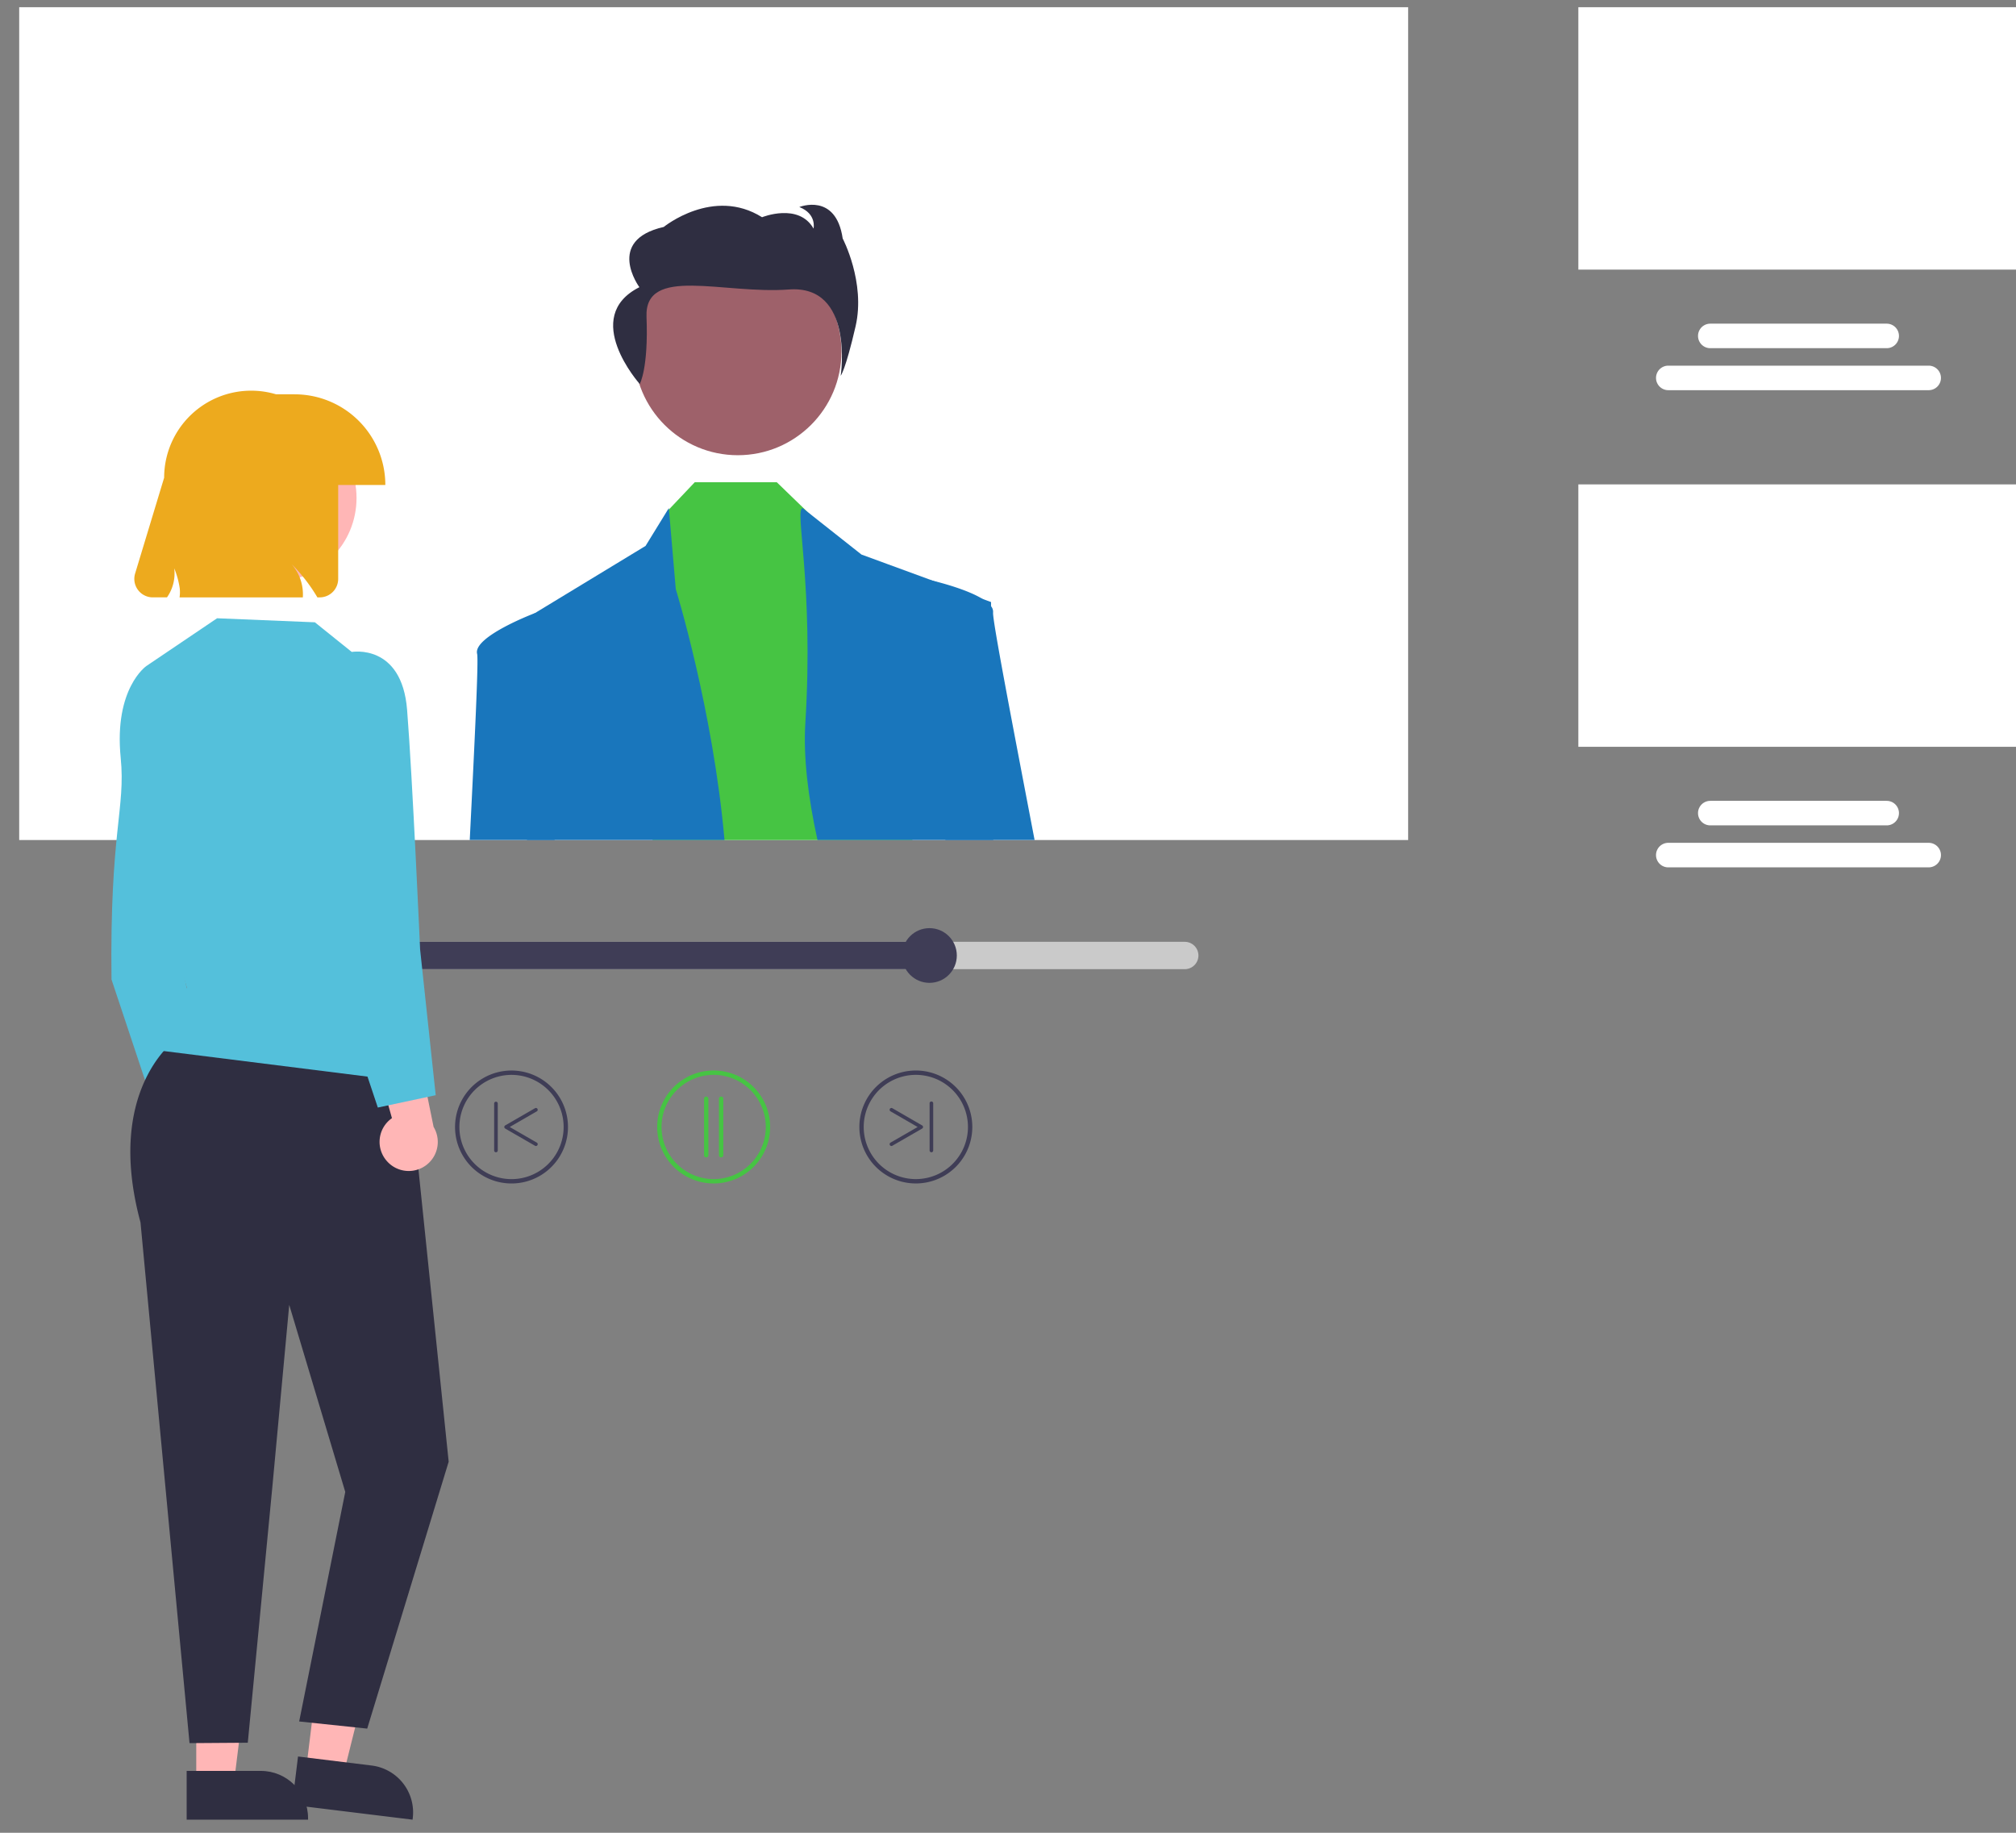 <svg xmlns="http://www.w3.org/2000/svg" viewBox="0 0 88 80"><rect x="0" y="0" width="88" height="80" fill="#808080" stroke="none"/><g transform="translate(.838 .315)" fill-rule="nonzero" fill="none"><path fill="#FFF" d="M0 0h60.629v36.351H0zM68.058 0h19.104v11.454H68.058zM83.351 16.716H71.984a.535.535 0 0 1 0-1.07h11.367a.535.535 0 0 1 0 1.07ZM81.518 14.883h-7.701a.535.535 0 1 1 0-1.07h7.701a.535.535 0 1 1 0 1.07ZM68.058 20.829h19.104v11.454H68.058zM83.351 37.545H71.984a.535.535 0 0 1 0-1.071h11.367a.535.535 0 0 1 0 1.07ZM81.518 35.712h-7.701a.535.535 0 1 1 0-1.07h7.701a.535.535 0 0 1 0 1.07Z"/><circle fill="#9E616A" cx="31.368" cy="15.031" r="4.524"/><path fill="#46C443" d="M38.991 36.351H27.647l.636-14.345.079-.083 1.126-1.188h3.582l1.329 1.286.105.103 2.829 2.71z"/><path d="M30.787 36.35h-8.622c-.057-5.489-.102-9.63-.102-9.63l.44-.269.003-.001 4.835-2.936 1.015-1.65.006.06.298 3.475s1.623 5.242 2.127 10.952ZM42.519 36.35h-7.673c-.41-1.86-.623-3.63-.53-5.107.376-6.032-.492-9.378-.116-9.378l.2.156 2.366 1.87 3.116 1.142 2.163.793.377.138v.182c.001.913.01 5.152.097 10.205Z" fill="#1976BC"/><path d="M27.088 16.447s.384-.676.295-2.93c-.09-2.256 3.345-.98 6.214-1.196 2.87-.215 2.262 3.766 2.262 3.766s.207-.237.65-2.158c.444-1.921-.563-3.835-.563-3.835-.296-2.019-1.893-1.372-1.893-1.372.769.3.621.94.621.94-.651-1.142-2.248-.495-2.248-.495-2.13-1.337-4.29.424-4.29.424-2.573.584-1.064 2.63-1.064 2.63-2.588 1.309.016 4.226.016 4.226Z" fill="#2F2E41"/><path d="M19.667 36.35c.22-4.402.388-7.857.322-8.124-.186-.741 2.434-1.746 2.514-1.775l.001-.001h.002l.5.27.366 9.63h-3.705ZM44.323 36.35h-3.894l-1.114-11.007.459-.335.108.025c.357.089 1.509.39 2.163.793.145.082.272.19.377.32a.386.386 0 0 1 .089.273c-.034.312.815 4.72 1.812 9.932Z" fill="#1976BC"/><path d="M50.878 40.795H9.75a.597.597 0 0 0 0 1.194h41.127a.597.597 0 1 0 0-1.194Z" fill="#CACACA"/><path d="M39.734 40.795v1.194H9.75a.597.597 0 0 1 0-1.194h29.983Z" fill="#3F3D56"/><circle fill="#3F3D56" cx="39.734" cy="41.392" r="1.194"/><path d="M30.314 51.342a2.465 2.465 0 1 1 0-4.93 2.465 2.465 0 0 1 0 4.93Zm0-4.74a2.275 2.275 0 1 0 0 4.55 2.275 2.275 0 0 0 0-4.55Z" fill="#46C443"/><path d="M29.989 50.205a.095.095 0 0 1-.095-.095v-2.465a.095.095 0 1 1 .19 0v2.465a.095.095 0 0 1-.095.095ZM30.64 50.205a.095.095 0 0 1-.095-.095v-2.465a.095.095 0 1 1 .19 0v2.465a.095.095 0 0 1-.095.095Z" fill="#46C443"/><path d="M19.025 48.878a2.465 2.465 0 1 1 4.93 0 2.465 2.465 0 0 1-4.93 0Zm.19 0a2.275 2.275 0 1 0 4.55 0 2.275 2.275 0 0 0-4.55 0Z" fill="#3F3D56"/><path d="M22.555 49.707a.079.079 0 0 0 .04-.147l-1.183-.682 1.182-.683a.079.079 0 0 0-.079-.137l-1.3.751a.079.079 0 0 0 0 .137l1.3.75c.012.008.026.011.04.011ZM20.81 49.981a.079.079 0 0 0 .08-.079v-2.05a.079.079 0 0 0-.158 0v2.05c0 .044.035.08.079.08ZM39.139 51.342a2.465 2.465 0 1 1 0-4.93 2.465 2.465 0 0 1 0 4.93Zm0-4.74a2.275 2.275 0 1 0 0 4.55 2.275 2.275 0 0 0 0-4.55Z" fill="#3F3D56"/><path d="M38.074 49.707a.079.079 0 0 1-.04-.147l1.183-.682-1.182-.683a.079.079 0 0 1 .079-.137l1.3.751a.079.079 0 0 1 0 .137l-1.3.75a.079.079 0 0 1-.04.011ZM39.818 49.981a.079.079 0 0 1-.078-.079v-2.05a.079.079 0 1 1 .157 0v2.05a.079.079 0 0 1-.079.08Z" fill="#3F3D56"/><path d="M6.603 50.735a1.261 1.261 0 0 1 .172-1.926l-1.212-4.316 2.219.709.811 3.99a1.268 1.268 0 0 1-1.99 1.543Z" fill="#FFB6B6"/><path d="m6.01 29.235-.46-.478s-1.42.976-1.12 4.002c.222 2.235-.48 3.183-.401 9.679l1.981 5.95 2.292-1.202-1.658-7.341-.634-10.61Z" fill="#54C0DB"/><path fill="#FFB6B6" d="M7.729 77.52h1.644l.781-6.338H7.729z"/><path d="M7.31 76.984h3.236c1.14 0 2.063.923 2.063 2.062v.067H7.31v-2.13Z" fill="#2F2E41"/><path fill="#FFB6B6" d="m12.522 76.938 1.631.2 1.547-6.196-2.407-.295z"/><path d="m12.17 76.355 3.213.394a2.062 2.062 0 0 1 1.796 2.298l-.008.066-5.26-.645.26-2.113ZM6.878 45.022s-3.166 2.164-1.583 8.02l2.14 22.73 2.543-.018 1.077-11.216.732-7.896 2.446 8.165-2.012 10.019 2.97.312 3.556-11.65-1.715-16.59-10.154-1.876Z" fill="#2F2E41"/><path d="m14.516 28.142-1.61-1.294-4.268-.176-3.088 2.085s-.318 7.422 1.77 14.033l-1.094 2.762 10.95 1.374-2.66-18.784Z" fill="#54C0DB"/><circle fill="#FFB6B6" cx="11.064" cy="21.422" r="3.661"/><path d="M12.025 16.896h-.814a3.799 3.799 0 0 0-4.884 3.64L5.06 24.719a.807.807 0 0 0 .772 1.041h.619a1.82 1.82 0 0 0 .317-1.268c.115.28.196.573.24.873.014.131.012.264-.008.395h5.381a2.008 2.008 0 0 0-.486-1.447c.433.433.81.92 1.121 1.447h.101a.807.807 0 0 0 .807-.807v-4.099h2.058a3.957 3.957 0 0 0-3.957-3.957Z" fill="#EDAA1E"/><path d="M16.1 50.419a1.261 1.261 0 0 1 .171-1.927l-1.212-4.315 2.219.708.811 3.99a1.268 1.268 0 0 1-1.99 1.544Z" fill="#FFB6B6"/><path d="m13.128 28.961 1.388-.819s2.183-.384 2.416 2.524c.233 2.909.568 10.46.568 10.46l.681 6.364-2.527.539-2.904-8.704.378-10.364Z" fill="#54C0DB"/></g></svg>